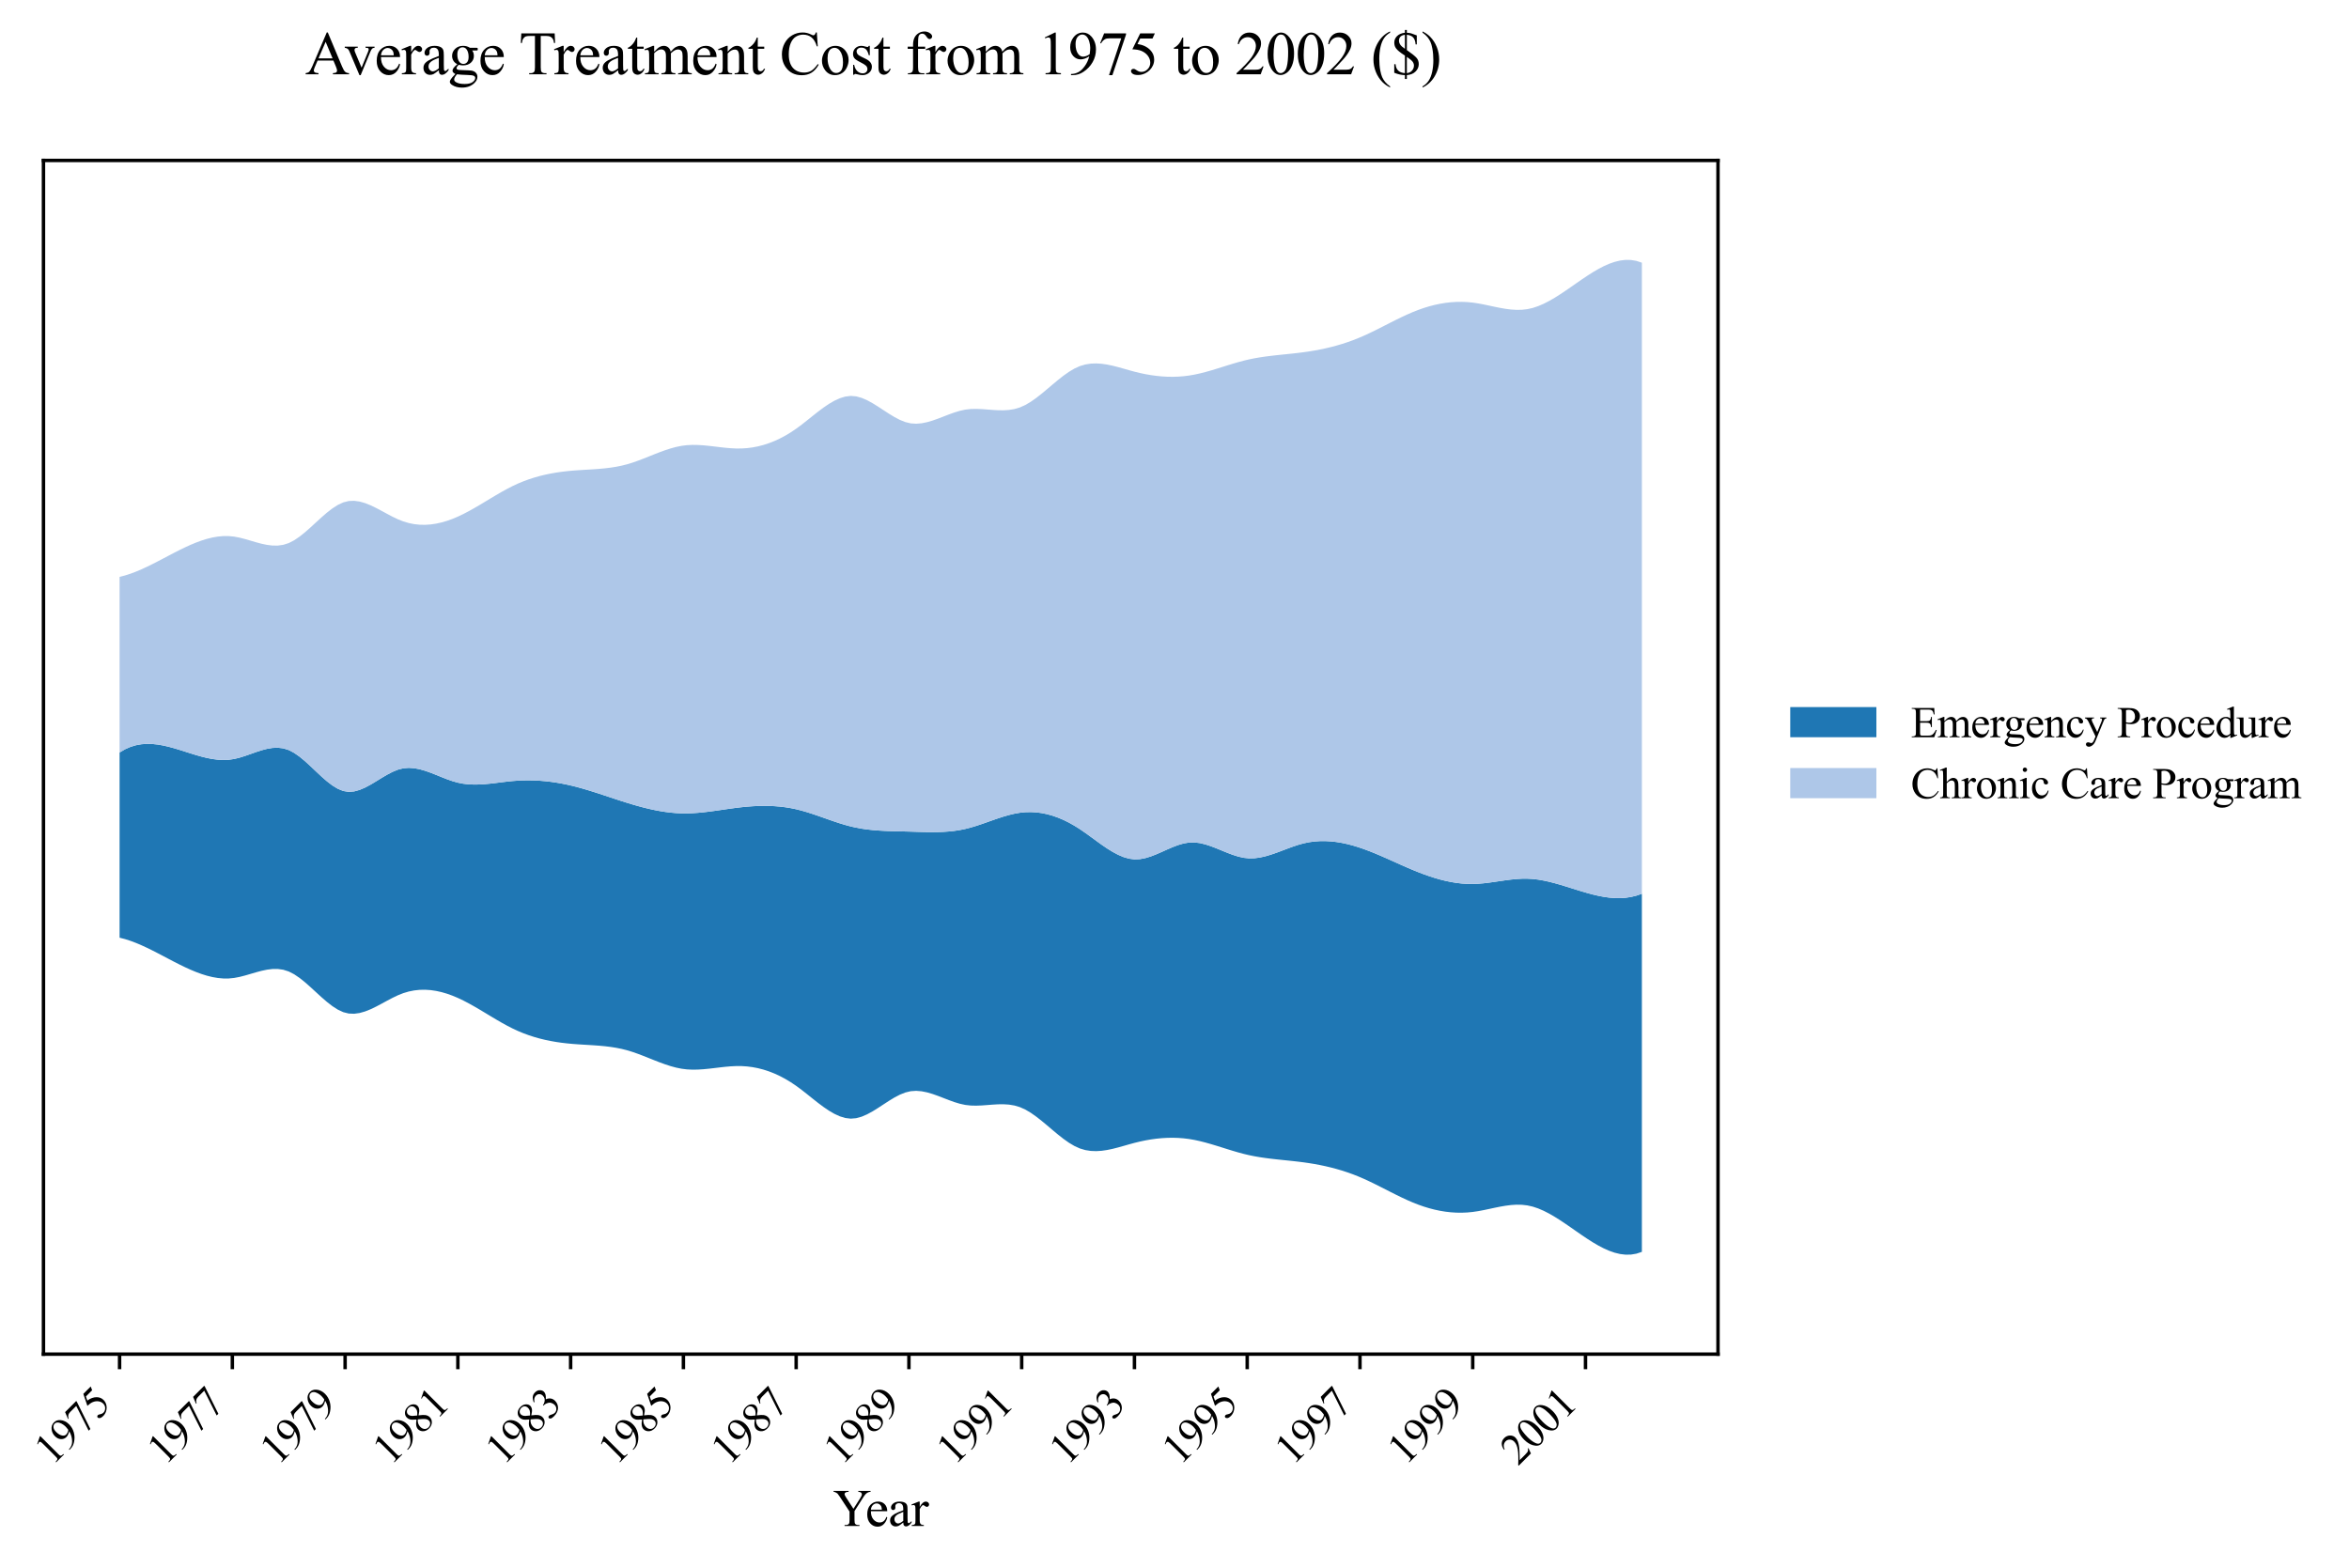 <?xml version="1.0" encoding="utf-8" standalone="no"?>
<!DOCTYPE svg PUBLIC "-//W3C//DTD SVG 1.1//EN"
  "http://www.w3.org/Graphics/SVG/1.1/DTD/svg11.dtd">
<svg xmlns:xlink="http://www.w3.org/1999/xlink" width="545.401pt" height="364.113pt" viewBox="0 0 545.401 364.113" xmlns="http://www.w3.org/2000/svg" version="1.1">
 <defs>
  <style type="text/css">*{stroke-linejoin: round; stroke-linecap: butt}</style>
 </defs>
 <g id="figure_1">
  <g id="patch_1">
   <path d="M 0 364.113 
L 545.401 364.113 
L 545.401 0 
L 0 0 
z
" style="fill: #ffffff"/>
  </g>
  <g id="axes_1">
   <g id="patch_2">
    <path d="M 10.092 314.449 
L 398.892 314.449 
L 398.892 37.249 
L 10.092 37.249 
z
" style="fill: #ffffff"/>
   </g>
   <g id="FillBetweenPolyCollection_1">
    <path d="M 27.765 174.735 
L 27.765 217.744 
L 29.032 218.071 
L 30.298 218.479 
L 31.565 218.956 
L 32.832 219.493 
L 34.099 220.077 
L 35.366 220.698 
L 36.633 221.346 
L 37.9 222.009 
L 39.166 222.677 
L 40.433 223.338 
L 41.7 223.982 
L 42.967 224.599 
L 44.234 225.176 
L 45.501 225.703 
L 46.768 226.17 
L 48.034 226.566 
L 49.301 226.879 
L 50.568 227.099 
L 51.835 227.214 
L 53.102 227.215 
L 54.369 227.09 
L 55.636 226.848 
L 56.902 226.524 
L 58.169 226.156 
L 59.436 225.783 
L 60.703 225.443 
L 61.97 225.175 
L 63.237 225.018 
L 64.504 225.008 
L 65.771 225.186 
L 67.037 225.589 
L 68.304 226.24 
L 69.571 227.1 
L 70.838 228.116 
L 72.105 229.234 
L 73.372 230.399 
L 74.639 231.557 
L 75.905 232.654 
L 77.172 233.636 
L 78.439 234.449 
L 79.706 235.039 
L 80.973 235.356 
L 82.24 235.407 
L 83.507 235.231 
L 84.773 234.869 
L 86.04 234.364 
L 87.307 233.756 
L 88.574 233.086 
L 89.841 232.396 
L 91.108 231.728 
L 92.375 231.121 
L 93.641 230.618 
L 94.908 230.242 
L 96.175 229.989 
L 97.442 229.854 
L 98.709 229.831 
L 99.976 229.915 
L 101.243 230.1 
L 102.51 230.379 
L 103.776 230.749 
L 105.043 231.202 
L 106.31 231.734 
L 107.577 232.337 
L 108.844 232.999 
L 110.111 233.706 
L 111.378 234.446 
L 112.644 235.205 
L 113.911 235.969 
L 115.178 236.725 
L 116.445 237.46 
L 117.712 238.16 
L 118.979 238.811 
L 120.246 239.401 
L 121.512 239.928 
L 122.779 240.394 
L 124.046 240.804 
L 125.313 241.162 
L 126.58 241.47 
L 127.847 241.733 
L 129.114 241.955 
L 130.38 242.139 
L 131.647 242.288 
L 132.914 242.408 
L 134.181 242.503 
L 135.448 242.583 
L 136.715 242.659 
L 137.982 242.739 
L 139.249 242.835 
L 140.515 242.955 
L 141.782 243.11 
L 143.049 243.309 
L 144.316 243.563 
L 145.583 243.881 
L 146.85 244.269 
L 148.117 244.713 
L 149.383 245.196 
L 150.65 245.7 
L 151.917 246.207 
L 153.184 246.7 
L 154.451 247.16 
L 155.718 247.571 
L 156.985 247.914 
L 158.251 248.171 
L 159.518 248.328 
L 160.785 248.388 
L 162.052 248.369 
L 163.319 248.289 
L 164.586 248.167 
L 165.853 248.02 
L 167.119 247.868 
L 168.386 247.727 
L 169.653 247.616 
L 170.92 247.554 
L 172.187 247.558 
L 173.454 247.64 
L 174.721 247.802 
L 175.988 248.045 
L 177.254 248.372 
L 178.521 248.782 
L 179.788 249.279 
L 181.055 249.862 
L 182.322 250.533 
L 183.589 251.294 
L 184.856 252.146 
L 186.122 253.084 
L 187.389 254.078 
L 188.656 255.093 
L 189.923 256.093 
L 191.19 257.041 
L 192.457 257.903 
L 193.724 258.642 
L 194.99 259.223 
L 196.257 259.609 
L 197.524 259.764 
L 198.791 259.658 
L 200.058 259.308 
L 201.325 258.763 
L 202.592 258.074 
L 203.858 257.289 
L 205.125 256.46 
L 206.392 255.636 
L 207.659 254.866 
L 208.926 254.202 
L 210.193 253.693 
L 211.46 253.388 
L 212.727 253.305 
L 213.993 253.41 
L 215.26 253.666 
L 216.527 254.037 
L 217.794 254.485 
L 219.061 254.973 
L 220.328 255.463 
L 221.595 255.919 
L 222.861 256.303 
L 224.128 256.578 
L 225.395 256.719 
L 226.662 256.748 
L 227.929 256.7 
L 229.196 256.609 
L 230.463 256.509 
L 231.729 256.435 
L 232.996 256.422 
L 234.263 256.503 
L 235.53 256.713 
L 236.797 257.086 
L 238.064 257.654 
L 239.331 258.403 
L 240.597 259.295 
L 241.864 260.288 
L 243.131 261.342 
L 244.398 262.417 
L 245.665 263.472 
L 246.932 264.467 
L 248.199 265.362 
L 249.466 266.115 
L 250.732 266.688 
L 251.999 267.063 
L 253.266 267.262 
L 254.533 267.309 
L 255.8 267.227 
L 257.067 267.041 
L 258.334 266.776 
L 259.6 266.454 
L 260.867 266.1 
L 262.134 265.738 
L 263.401 265.393 
L 264.668 265.084 
L 265.935 264.817 
L 267.202 264.595 
L 268.468 264.421 
L 269.735 264.295 
L 271.002 264.222 
L 272.269 264.202 
L 273.536 264.239 
L 274.803 264.334 
L 276.07 264.49 
L 277.337 264.709 
L 278.603 264.985 
L 279.87 265.307 
L 281.137 265.664 
L 282.404 266.045 
L 283.671 266.44 
L 284.938 266.838 
L 286.205 267.228 
L 287.471 267.599 
L 288.738 267.94 
L 290.005 268.242 
L 291.272 268.498 
L 292.539 268.717 
L 293.806 268.903 
L 295.073 269.066 
L 296.339 269.21 
L 297.606 269.344 
L 298.873 269.474 
L 300.14 269.607 
L 301.407 269.75 
L 302.674 269.909 
L 303.941 270.092 
L 305.207 270.3 
L 306.474 270.537 
L 307.741 270.804 
L 309.008 271.104 
L 310.275 271.439 
L 311.542 271.811 
L 312.809 272.222 
L 314.076 272.675 
L 315.342 273.172 
L 316.609 273.714 
L 317.876 274.297 
L 319.143 274.91 
L 320.41 275.544 
L 321.677 276.188 
L 322.944 276.833 
L 324.21 277.469 
L 325.477 278.086 
L 326.744 278.674 
L 328.011 279.223 
L 329.278 279.724 
L 330.545 280.17 
L 331.812 280.558 
L 333.078 280.888 
L 334.345 281.158 
L 335.612 281.366 
L 336.879 281.511 
L 338.146 281.591 
L 339.413 281.605 
L 340.68 281.552 
L 341.946 281.429 
L 343.213 281.24 
L 344.48 281.002 
L 345.747 280.736 
L 347.014 280.464 
L 348.281 280.207 
L 349.548 279.988 
L 350.815 279.826 
L 352.081 279.745 
L 353.348 279.765 
L 354.615 279.908 
L 355.882 280.193 
L 357.149 280.617 
L 358.416 281.162 
L 359.683 281.81 
L 360.949 282.541 
L 362.216 283.339 
L 363.483 284.184 
L 364.75 285.057 
L 366.017 285.942 
L 367.284 286.819 
L 368.551 287.669 
L 369.817 288.476 
L 371.084 289.219 
L 372.351 289.881 
L 373.618 290.443 
L 374.885 290.888 
L 376.152 291.196 
L 377.419 291.349 
L 378.685 291.33 
L 379.952 291.118 
L 381.219 290.697 
L 381.219 207.54 
L 381.219 207.54 
L 379.952 207.978 
L 378.685 208.286 
L 377.419 208.475 
L 376.152 208.555 
L 374.885 208.537 
L 373.618 208.433 
L 372.351 208.254 
L 371.084 208.01 
L 369.817 207.714 
L 368.551 207.375 
L 367.284 207.005 
L 366.017 206.616 
L 364.75 206.217 
L 363.483 205.821 
L 362.216 205.438 
L 360.949 205.079 
L 359.683 204.755 
L 358.416 204.479 
L 357.149 204.259 
L 355.882 204.108 
L 354.615 204.037 
L 353.348 204.046 
L 352.081 204.122 
L 350.815 204.248 
L 349.548 204.411 
L 348.281 204.593 
L 347.014 204.78 
L 345.747 204.957 
L 344.48 205.108 
L 343.213 205.217 
L 341.946 205.269 
L 340.68 205.252 
L 339.413 205.166 
L 338.146 205.017 
L 336.879 204.807 
L 335.612 204.542 
L 334.345 204.225 
L 333.078 203.86 
L 331.812 203.451 
L 330.545 203.003 
L 329.278 202.52 
L 328.011 202.006 
L 326.744 201.467 
L 325.477 200.91 
L 324.21 200.343 
L 322.944 199.773 
L 321.677 199.208 
L 320.41 198.656 
L 319.143 198.122 
L 317.876 197.616 
L 316.609 197.144 
L 315.342 196.714 
L 314.076 196.331 
L 312.809 196.002 
L 311.542 195.731 
L 310.275 195.521 
L 309.008 195.379 
L 307.741 195.309 
L 306.474 195.314 
L 305.207 195.402 
L 303.941 195.574 
L 302.674 195.838 
L 301.407 196.191 
L 300.14 196.614 
L 298.873 197.079 
L 297.606 197.56 
L 296.339 198.032 
L 295.073 198.467 
L 293.806 198.841 
L 292.539 199.125 
L 291.272 199.294 
L 290.005 199.322 
L 288.738 199.186 
L 287.471 198.899 
L 286.205 198.497 
L 284.938 198.019 
L 283.671 197.501 
L 282.404 196.98 
L 281.137 196.495 
L 279.87 196.082 
L 278.603 195.778 
L 277.337 195.621 
L 276.07 195.648 
L 274.803 195.865 
L 273.536 196.235 
L 272.269 196.714 
L 271.002 197.26 
L 269.735 197.83 
L 268.468 198.382 
L 267.202 198.873 
L 265.935 199.261 
L 264.668 199.503 
L 263.401 199.556 
L 262.134 199.391 
L 260.867 199.024 
L 259.6 198.488 
L 258.334 197.812 
L 257.067 197.027 
L 255.8 196.164 
L 254.533 195.253 
L 253.266 194.325 
L 251.999 193.41 
L 250.732 192.539 
L 249.466 191.741 
L 248.199 191.028 
L 246.932 190.403 
L 245.665 189.867 
L 244.398 189.42 
L 243.131 189.066 
L 241.864 188.806 
L 240.597 188.64 
L 239.331 188.572 
L 238.064 188.601 
L 236.797 188.731 
L 235.53 188.954 
L 234.263 189.257 
L 232.996 189.621 
L 231.729 190.03 
L 230.463 190.467 
L 229.196 190.916 
L 227.929 191.36 
L 226.662 191.781 
L 225.395 192.163 
L 224.128 192.49 
L 222.861 192.748 
L 221.595 192.942 
L 220.328 193.079 
L 219.061 193.167 
L 217.794 193.215 
L 216.527 193.229 
L 215.26 193.218 
L 213.993 193.191 
L 212.727 193.153 
L 211.46 193.114 
L 210.193 193.081 
L 208.926 193.053 
L 207.659 193.022 
L 206.392 192.983 
L 205.125 192.928 
L 203.858 192.852 
L 202.592 192.747 
L 201.325 192.607 
L 200.058 192.425 
L 198.791 192.195 
L 197.524 191.909 
L 196.257 191.569 
L 194.99 191.185 
L 193.724 190.768 
L 192.457 190.331 
L 191.19 189.884 
L 189.923 189.439 
L 188.656 189.009 
L 187.389 188.604 
L 186.122 188.235 
L 184.856 187.916 
L 183.589 187.654 
L 182.322 187.449 
L 181.055 187.298 
L 179.788 187.196 
L 178.521 187.14 
L 177.254 187.128 
L 175.988 187.155 
L 174.721 187.218 
L 173.454 187.314 
L 172.187 187.439 
L 170.92 187.589 
L 169.653 187.759 
L 168.386 187.94 
L 167.119 188.125 
L 165.853 188.306 
L 164.586 188.475 
L 163.319 188.624 
L 162.052 188.747 
L 160.785 188.833 
L 159.518 188.877 
L 158.251 188.871 
L 156.985 188.81 
L 155.718 188.698 
L 154.451 188.539 
L 153.184 188.336 
L 151.917 188.094 
L 150.65 187.816 
L 149.383 187.506 
L 148.117 187.168 
L 146.85 186.805 
L 145.583 186.421 
L 144.316 186.021 
L 143.049 185.608 
L 141.782 185.189 
L 140.515 184.768 
L 139.249 184.35 
L 137.982 183.941 
L 136.715 183.546 
L 135.448 183.168 
L 134.181 182.815 
L 132.914 182.49 
L 131.647 182.199 
L 130.38 181.944 
L 129.114 181.725 
L 127.847 181.543 
L 126.58 181.399 
L 125.313 181.294 
L 124.046 181.228 
L 122.779 181.202 
L 121.512 181.216 
L 120.246 181.271 
L 118.979 181.367 
L 117.712 181.5 
L 116.445 181.653 
L 115.178 181.812 
L 113.911 181.961 
L 112.644 182.083 
L 111.378 182.163 
L 110.111 182.185 
L 108.844 182.134 
L 107.577 181.993 
L 106.31 181.747 
L 105.043 181.388 
L 103.776 180.943 
L 102.51 180.446 
L 101.243 179.931 
L 99.976 179.434 
L 98.709 178.987 
L 97.442 178.627 
L 96.175 178.387 
L 94.908 178.302 
L 93.641 178.406 
L 92.375 178.729 
L 91.108 179.25 
L 89.841 179.914 
L 88.574 180.664 
L 87.307 181.446 
L 86.04 182.203 
L 84.773 182.88 
L 83.507 183.422 
L 82.24 183.772 
L 80.973 183.876 
L 79.706 183.677 
L 78.439 183.165 
L 77.172 182.394 
L 75.905 181.424 
L 74.639 180.317 
L 73.372 179.132 
L 72.105 177.93 
L 70.838 176.773 
L 69.571 175.72 
L 68.304 174.832 
L 67.037 174.169 
L 65.771 173.776 
L 64.504 173.627 
L 63.237 173.681 
L 61.97 173.896 
L 60.703 174.231 
L 59.436 174.644 
L 58.169 175.093 
L 56.902 175.537 
L 55.636 175.935 
L 54.369 176.244 
L 53.102 176.426 
L 51.835 176.477 
L 50.568 176.411 
L 49.301 176.247 
L 48.034 176.001 
L 46.768 175.69 
L 45.501 175.331 
L 44.234 174.941 
L 42.967 174.537 
L 41.7 174.135 
L 40.433 173.754 
L 39.166 173.408 
L 37.9 173.117 
L 36.633 172.895 
L 35.366 172.761 
L 34.099 172.731 
L 32.832 172.822 
L 31.565 173.051 
L 30.298 173.435 
L 29.032 173.991 
L 27.765 174.735 
z
" clip-path="url(#p9345306942)" style="fill: #1f77b4"/>
   </g>
   <g id="FillBetweenPolyCollection_2">
    <path d="M 27.765 133.955 
L 27.765 174.735 
L 29.032 173.991 
L 30.298 173.435 
L 31.565 173.051 
L 32.832 172.822 
L 34.099 172.731 
L 35.366 172.761 
L 36.633 172.895 
L 37.9 173.117 
L 39.166 173.408 
L 40.433 173.754 
L 41.7 174.135 
L 42.967 174.537 
L 44.234 174.941 
L 45.501 175.331 
L 46.768 175.69 
L 48.034 176.001 
L 49.301 176.247 
L 50.568 176.411 
L 51.835 176.477 
L 53.102 176.426 
L 54.369 176.244 
L 55.636 175.935 
L 56.902 175.537 
L 58.169 175.093 
L 59.436 174.644 
L 60.703 174.231 
L 61.97 173.896 
L 63.237 173.681 
L 64.504 173.627 
L 65.771 173.776 
L 67.037 174.169 
L 68.304 174.832 
L 69.571 175.72 
L 70.838 176.773 
L 72.105 177.93 
L 73.372 179.132 
L 74.639 180.317 
L 75.905 181.424 
L 77.172 182.394 
L 78.439 183.165 
L 79.706 183.677 
L 80.973 183.876 
L 82.24 183.772 
L 83.507 183.422 
L 84.773 182.88 
L 86.04 182.203 
L 87.307 181.446 
L 88.574 180.664 
L 89.841 179.914 
L 91.108 179.25 
L 92.375 178.729 
L 93.641 178.406 
L 94.908 178.302 
L 96.175 178.387 
L 97.442 178.627 
L 98.709 178.987 
L 99.976 179.434 
L 101.243 179.931 
L 102.51 180.446 
L 103.776 180.943 
L 105.043 181.388 
L 106.31 181.747 
L 107.577 181.993 
L 108.844 182.134 
L 110.111 182.185 
L 111.378 182.163 
L 112.644 182.083 
L 113.911 181.961 
L 115.178 181.812 
L 116.445 181.653 
L 117.712 181.5 
L 118.979 181.367 
L 120.246 181.271 
L 121.512 181.216 
L 122.779 181.202 
L 124.046 181.228 
L 125.313 181.294 
L 126.58 181.399 
L 127.847 181.543 
L 129.114 181.725 
L 130.38 181.944 
L 131.647 182.199 
L 132.914 182.49 
L 134.181 182.815 
L 135.448 183.168 
L 136.715 183.546 
L 137.982 183.941 
L 139.249 184.35 
L 140.515 184.768 
L 141.782 185.189 
L 143.049 185.608 
L 144.316 186.021 
L 145.583 186.421 
L 146.85 186.805 
L 148.117 187.168 
L 149.383 187.506 
L 150.65 187.816 
L 151.917 188.094 
L 153.184 188.336 
L 154.451 188.539 
L 155.718 188.698 
L 156.985 188.81 
L 158.251 188.871 
L 159.518 188.877 
L 160.785 188.833 
L 162.052 188.747 
L 163.319 188.624 
L 164.586 188.475 
L 165.853 188.306 
L 167.119 188.125 
L 168.386 187.94 
L 169.653 187.759 
L 170.92 187.589 
L 172.187 187.439 
L 173.454 187.314 
L 174.721 187.218 
L 175.988 187.155 
L 177.254 187.128 
L 178.521 187.14 
L 179.788 187.196 
L 181.055 187.298 
L 182.322 187.449 
L 183.589 187.654 
L 184.856 187.916 
L 186.122 188.235 
L 187.389 188.604 
L 188.656 189.009 
L 189.923 189.439 
L 191.19 189.884 
L 192.457 190.331 
L 193.724 190.768 
L 194.99 191.185 
L 196.257 191.569 
L 197.524 191.909 
L 198.791 192.195 
L 200.058 192.425 
L 201.325 192.607 
L 202.592 192.747 
L 203.858 192.852 
L 205.125 192.928 
L 206.392 192.983 
L 207.659 193.022 
L 208.926 193.053 
L 210.193 193.081 
L 211.46 193.114 
L 212.727 193.153 
L 213.993 193.191 
L 215.26 193.218 
L 216.527 193.229 
L 217.794 193.215 
L 219.061 193.167 
L 220.328 193.079 
L 221.595 192.942 
L 222.861 192.748 
L 224.128 192.49 
L 225.395 192.163 
L 226.662 191.781 
L 227.929 191.36 
L 229.196 190.916 
L 230.463 190.467 
L 231.729 190.03 
L 232.996 189.621 
L 234.263 189.257 
L 235.53 188.954 
L 236.797 188.731 
L 238.064 188.601 
L 239.331 188.572 
L 240.597 188.64 
L 241.864 188.806 
L 243.131 189.066 
L 244.398 189.42 
L 245.665 189.867 
L 246.932 190.403 
L 248.199 191.028 
L 249.466 191.741 
L 250.732 192.539 
L 251.999 193.41 
L 253.266 194.325 
L 254.533 195.253 
L 255.8 196.164 
L 257.067 197.027 
L 258.334 197.812 
L 259.6 198.488 
L 260.867 199.024 
L 262.134 199.391 
L 263.401 199.556 
L 264.668 199.503 
L 265.935 199.261 
L 267.202 198.873 
L 268.468 198.382 
L 269.735 197.83 
L 271.002 197.26 
L 272.269 196.714 
L 273.536 196.235 
L 274.803 195.865 
L 276.07 195.648 
L 277.337 195.621 
L 278.603 195.778 
L 279.87 196.082 
L 281.137 196.495 
L 282.404 196.98 
L 283.671 197.501 
L 284.938 198.019 
L 286.205 198.497 
L 287.471 198.899 
L 288.738 199.186 
L 290.005 199.322 
L 291.272 199.294 
L 292.539 199.125 
L 293.806 198.841 
L 295.073 198.467 
L 296.339 198.032 
L 297.606 197.56 
L 298.873 197.079 
L 300.14 196.614 
L 301.407 196.191 
L 302.674 195.838 
L 303.941 195.574 
L 305.207 195.402 
L 306.474 195.314 
L 307.741 195.309 
L 309.008 195.379 
L 310.275 195.521 
L 311.542 195.731 
L 312.809 196.002 
L 314.076 196.331 
L 315.342 196.714 
L 316.609 197.144 
L 317.876 197.616 
L 319.143 198.122 
L 320.41 198.656 
L 321.677 199.208 
L 322.944 199.773 
L 324.21 200.343 
L 325.477 200.91 
L 326.744 201.467 
L 328.011 202.006 
L 329.278 202.52 
L 330.545 203.003 
L 331.812 203.451 
L 333.078 203.86 
L 334.345 204.225 
L 335.612 204.542 
L 336.879 204.807 
L 338.146 205.017 
L 339.413 205.166 
L 340.68 205.252 
L 341.946 205.269 
L 343.213 205.217 
L 344.48 205.108 
L 345.747 204.957 
L 347.014 204.78 
L 348.281 204.593 
L 349.548 204.411 
L 350.815 204.248 
L 352.081 204.122 
L 353.348 204.046 
L 354.615 204.037 
L 355.882 204.108 
L 357.149 204.259 
L 358.416 204.479 
L 359.683 204.755 
L 360.949 205.079 
L 362.216 205.438 
L 363.483 205.821 
L 364.75 206.217 
L 366.017 206.616 
L 367.284 207.005 
L 368.551 207.375 
L 369.817 207.714 
L 371.084 208.01 
L 372.351 208.254 
L 373.618 208.433 
L 374.885 208.537 
L 376.152 208.555 
L 377.419 208.475 
L 378.685 208.286 
L 379.952 207.978 
L 381.219 207.54 
L 381.219 61.001 
L 381.219 61.001 
L 379.952 60.58 
L 378.685 60.369 
L 377.419 60.349 
L 376.152 60.503 
L 374.885 60.811 
L 373.618 61.255 
L 372.351 61.818 
L 371.084 62.48 
L 369.817 63.223 
L 368.551 64.029 
L 367.284 64.88 
L 366.017 65.757 
L 364.75 66.641 
L 363.483 67.515 
L 362.216 68.36 
L 360.949 69.158 
L 359.683 69.889 
L 358.416 70.537 
L 357.149 71.082 
L 355.882 71.506 
L 354.615 71.791 
L 353.348 71.934 
L 352.081 71.954 
L 350.815 71.872 
L 349.548 71.711 
L 348.281 71.491 
L 347.014 71.235 
L 345.747 70.963 
L 344.48 70.697 
L 343.213 70.459 
L 341.946 70.269 
L 340.68 70.147 
L 339.413 70.094 
L 338.146 70.108 
L 336.879 70.188 
L 335.612 70.333 
L 334.345 70.541 
L 333.078 70.811 
L 331.812 71.14 
L 330.545 71.529 
L 329.278 71.974 
L 328.011 72.475 
L 326.744 73.025 
L 325.477 73.613 
L 324.21 74.23 
L 322.944 74.866 
L 321.677 75.511 
L 320.41 76.155 
L 319.143 76.789 
L 317.876 77.402 
L 316.609 77.984 
L 315.342 78.527 
L 314.076 79.024 
L 312.809 79.477 
L 311.542 79.888 
L 310.275 80.26 
L 309.008 80.595 
L 307.741 80.895 
L 306.474 81.162 
L 305.207 81.398 
L 303.941 81.607 
L 302.674 81.79 
L 301.407 81.949 
L 300.14 82.092 
L 298.873 82.225 
L 297.606 82.355 
L 296.339 82.489 
L 295.073 82.633 
L 293.806 82.795 
L 292.539 82.982 
L 291.272 83.2 
L 290.005 83.457 
L 288.738 83.758 
L 287.471 84.1 
L 286.205 84.471 
L 284.938 84.861 
L 283.671 85.259 
L 282.404 85.654 
L 281.137 86.035 
L 279.87 86.392 
L 278.603 86.714 
L 277.337 86.989 
L 276.07 87.208 
L 274.803 87.365 
L 273.536 87.46 
L 272.269 87.497 
L 271.002 87.477 
L 269.735 87.404 
L 268.468 87.278 
L 267.202 87.103 
L 265.935 86.882 
L 264.668 86.615 
L 263.401 86.306 
L 262.134 85.96 
L 260.867 85.599 
L 259.6 85.245 
L 258.334 84.923 
L 257.067 84.657 
L 255.8 84.472 
L 254.533 84.39 
L 253.266 84.437 
L 251.999 84.636 
L 250.732 85.011 
L 249.466 85.583 
L 248.199 86.337 
L 246.932 87.231 
L 245.665 88.226 
L 244.398 89.282 
L 243.131 90.356 
L 241.864 91.411 
L 240.597 92.404 
L 239.331 93.295 
L 238.064 94.045 
L 236.797 94.613 
L 235.53 94.986 
L 234.263 95.196 
L 232.996 95.277 
L 231.729 95.264 
L 230.463 95.19 
L 229.196 95.09 
L 227.929 94.999 
L 226.662 94.951 
L 225.395 94.98 
L 224.128 95.12 
L 222.861 95.396 
L 221.595 95.78 
L 220.328 96.235 
L 219.061 96.726 
L 217.794 97.213 
L 216.527 97.661 
L 215.26 98.032 
L 213.993 98.289 
L 212.727 98.394 
L 211.46 98.311 
L 210.193 98.006 
L 208.926 97.497 
L 207.659 96.832 
L 206.392 96.063 
L 205.125 95.239 
L 203.858 94.41 
L 202.592 93.625 
L 201.325 92.935 
L 200.058 92.391 
L 198.791 92.04 
L 197.524 91.934 
L 196.257 92.09 
L 194.99 92.476 
L 193.724 93.057 
L 192.457 93.796 
L 191.19 94.657 
L 189.923 95.606 
L 188.656 96.606 
L 187.389 97.621 
L 186.122 98.615 
L 184.856 99.553 
L 183.589 100.405 
L 182.322 101.166 
L 181.055 101.837 
L 179.788 102.42 
L 178.521 102.916 
L 177.254 103.327 
L 175.988 103.653 
L 174.721 103.897 
L 173.454 104.059 
L 172.187 104.141 
L 170.92 104.145 
L 169.653 104.082 
L 168.386 103.972 
L 167.119 103.831 
L 165.853 103.678 
L 164.586 103.532 
L 163.319 103.41 
L 162.052 103.33 
L 160.785 103.311 
L 159.518 103.371 
L 158.251 103.527 
L 156.985 103.785 
L 155.718 104.128 
L 154.451 104.539 
L 153.184 104.999 
L 151.917 105.492 
L 150.65 105.999 
L 149.383 106.503 
L 148.117 106.986 
L 146.85 107.43 
L 145.583 107.817 
L 144.316 108.135 
L 143.049 108.389 
L 141.782 108.589 
L 140.515 108.744 
L 139.249 108.864 
L 137.982 108.959 
L 136.715 109.04 
L 135.448 109.115 
L 134.181 109.196 
L 132.914 109.291 
L 131.647 109.41 
L 130.38 109.56 
L 129.114 109.744 
L 127.847 109.966 
L 126.58 110.229 
L 125.313 110.537 
L 124.046 110.894 
L 122.779 111.304 
L 121.512 111.771 
L 120.246 112.297 
L 118.979 112.888 
L 117.712 113.539 
L 116.445 114.239 
L 115.178 114.973 
L 113.911 115.729 
L 112.644 116.494 
L 111.378 117.252 
L 110.111 117.992 
L 108.844 118.7 
L 107.577 119.362 
L 106.31 119.965 
L 105.043 120.497 
L 103.776 120.95 
L 102.51 121.319 
L 101.243 121.599 
L 99.976 121.784 
L 98.709 121.868 
L 97.442 121.845 
L 96.175 121.71 
L 94.908 121.457 
L 93.641 121.081 
L 92.375 120.578 
L 91.108 119.971 
L 89.841 119.302 
L 88.574 118.613 
L 87.307 117.943 
L 86.04 117.335 
L 84.773 116.83 
L 83.507 116.468 
L 82.24 116.292 
L 80.973 116.342 
L 79.706 116.66 
L 78.439 117.25 
L 77.172 118.063 
L 75.905 119.045 
L 74.639 120.142 
L 73.372 121.3 
L 72.105 122.465 
L 70.838 123.582 
L 69.571 124.599 
L 68.304 125.459 
L 67.037 126.11 
L 65.771 126.513 
L 64.504 126.691 
L 63.237 126.681 
L 61.97 126.523 
L 60.703 126.256 
L 59.436 125.916 
L 58.169 125.543 
L 56.902 125.175 
L 55.636 124.851 
L 54.369 124.608 
L 53.102 124.484 
L 51.835 124.484 
L 50.568 124.6 
L 49.301 124.82 
L 48.034 125.133 
L 46.768 125.528 
L 45.501 125.995 
L 44.234 126.523 
L 42.967 127.1 
L 41.7 127.716 
L 40.433 128.361 
L 39.166 129.022 
L 37.9 129.69 
L 36.633 130.353 
L 35.366 131 
L 34.099 131.622 
L 32.832 132.206 
L 31.565 132.742 
L 30.298 133.22 
L 29.032 133.628 
L 27.765 133.955 
z
" clip-path="url(#p9345306942)" style="fill: #aec7e8"/>
   </g>
   <g id="matplotlib.axis_1">
    <g id="xtick_1">
     <g id="line2d_1">
      <defs>
       <path id="mdc90efa954" d="M 0 0 
L 0 3.5 
" style="stroke: #000000; stroke-width: 0.8"/>
      </defs>
      <g>
       <use xlink:href="#mdc90efa954" x="27.765" y="314.449" style="stroke: #000000; stroke-width: 0.8"/>
      </g>
     </g>
     <g id="text_1">
      <!-- 1975 -->
      <g transform="translate(12.11 340.501) rotate(-45) scale(0.1 -0.1)">
       <defs>
        <path id="TimesNewRomanPSMT-31" d="M 750 3822 
L 1781 4325 
L 1884 4325 
L 1884 747 
Q 1884 391 1914 303 
Q 1944 216 2037 169 
Q 2131 122 2419 116 
L 2419 0 
L 825 0 
L 825 116 
Q 1125 122 1212 167 
Q 1300 213 1334 289 
Q 1369 366 1369 747 
L 1369 3034 
Q 1369 3497 1338 3628 
Q 1316 3728 1258 3775 
Q 1200 3822 1119 3822 
Q 1003 3822 797 3725 
L 750 3822 
z
" transform="scale(0.016)"/>
        <path id="TimesNewRomanPSMT-39" d="M 338 -88 
L 338 28 
Q 744 34 1094 217 
Q 1444 400 1770 856 
Q 2097 1313 2225 1859 
Q 1734 1544 1338 1544 
Q 891 1544 572 1889 
Q 253 2234 253 2806 
Q 253 3363 572 3797 
Q 956 4325 1575 4325 
Q 2097 4325 2469 3894 
Q 2925 3359 2925 2575 
Q 2925 1869 2578 1258 
Q 2231 647 1613 244 
Q 1109 -88 516 -88 
L 338 -88 
z
M 2275 2091 
Q 2331 2497 2331 2741 
Q 2331 3044 2228 3395 
Q 2125 3747 1936 3934 
Q 1747 4122 1506 4122 
Q 1228 4122 1018 3872 
Q 809 3622 809 3128 
Q 809 2469 1088 2097 
Q 1291 1828 1588 1828 
Q 1731 1828 1928 1897 
Q 2125 1966 2275 2091 
z
" transform="scale(0.016)"/>
        <path id="TimesNewRomanPSMT-37" d="M 644 4238 
L 2916 4238 
L 2916 4119 
L 1503 -88 
L 1153 -88 
L 2419 3728 
L 1253 3728 
Q 900 3728 750 3644 
Q 488 3500 328 3200 
L 238 3234 
L 644 4238 
z
" transform="scale(0.016)"/>
        <path id="TimesNewRomanPSMT-35" d="M 2778 4238 
L 2534 3706 
L 1259 3706 
L 981 3138 
Q 1809 3016 2294 2522 
Q 2709 2097 2709 1522 
Q 2709 1188 2573 903 
Q 2438 619 2231 419 
Q 2025 219 1772 97 
Q 1413 -75 1034 -75 
Q 653 -75 479 54 
Q 306 184 306 341 
Q 306 428 378 495 
Q 450 563 559 563 
Q 641 563 702 538 
Q 763 513 909 409 
Q 1144 247 1384 247 
Q 1750 247 2026 523 
Q 2303 800 2303 1197 
Q 2303 1581 2056 1914 
Q 1809 2247 1375 2428 
Q 1034 2569 447 2591 
L 1259 4238 
L 2778 4238 
z
" transform="scale(0.016)"/>
       </defs>
       <use xlink:href="#TimesNewRomanPSMT-31"/>
       <use xlink:href="#TimesNewRomanPSMT-39" transform="translate(50 0)"/>
       <use xlink:href="#TimesNewRomanPSMT-37" transform="translate(100 0)"/>
       <use xlink:href="#TimesNewRomanPSMT-35" transform="translate(150 0)"/>
      </g>
     </g>
    </g>
    <g id="xtick_2">
     <g id="line2d_2">
      <g>
       <use xlink:href="#mdc90efa954" x="53.946" y="314.449" style="stroke: #000000; stroke-width: 0.8"/>
      </g>
     </g>
     <g id="text_2">
      <!-- 1977 -->
      <g transform="translate(38.292 340.501) rotate(-45) scale(0.1 -0.1)">
       <use xlink:href="#TimesNewRomanPSMT-31"/>
       <use xlink:href="#TimesNewRomanPSMT-39" transform="translate(50 0)"/>
       <use xlink:href="#TimesNewRomanPSMT-37" transform="translate(100 0)"/>
       <use xlink:href="#TimesNewRomanPSMT-37" transform="translate(150 0)"/>
      </g>
     </g>
    </g>
    <g id="xtick_3">
     <g id="line2d_3">
      <g>
       <use xlink:href="#mdc90efa954" x="80.128" y="314.449" style="stroke: #000000; stroke-width: 0.8"/>
      </g>
     </g>
     <g id="text_3">
      <!-- 1979 -->
      <g transform="translate(64.474 340.501) rotate(-45) scale(0.1 -0.1)">
       <use xlink:href="#TimesNewRomanPSMT-31"/>
       <use xlink:href="#TimesNewRomanPSMT-39" transform="translate(50 0)"/>
       <use xlink:href="#TimesNewRomanPSMT-37" transform="translate(100 0)"/>
       <use xlink:href="#TimesNewRomanPSMT-39" transform="translate(150 0)"/>
      </g>
     </g>
    </g>
    <g id="xtick_4">
     <g id="line2d_4">
      <g>
       <use xlink:href="#mdc90efa954" x="106.31" y="314.449" style="stroke: #000000; stroke-width: 0.8"/>
      </g>
     </g>
     <g id="text_4">
      <!-- 1981 -->
      <g transform="translate(90.655 340.501) rotate(-45) scale(0.1 -0.1)">
       <defs>
        <path id="TimesNewRomanPSMT-38" d="M 1228 2134 
Q 725 2547 579 2797 
Q 434 3047 434 3316 
Q 434 3728 753 4026 
Q 1072 4325 1600 4325 
Q 2113 4325 2425 4047 
Q 2738 3769 2738 3413 
Q 2738 3175 2569 2928 
Q 2400 2681 1866 2347 
Q 2416 1922 2594 1678 
Q 2831 1359 2831 1006 
Q 2831 559 2490 242 
Q 2150 -75 1597 -75 
Q 994 -75 656 303 
Q 388 606 388 966 
Q 388 1247 577 1523 
Q 766 1800 1228 2134 
z
M 1719 2469 
Q 2094 2806 2194 3001 
Q 2294 3197 2294 3444 
Q 2294 3772 2109 3958 
Q 1925 4144 1606 4144 
Q 1288 4144 1088 3959 
Q 888 3775 888 3528 
Q 888 3366 970 3203 
Q 1053 3041 1206 2894 
L 1719 2469 
z
M 1375 2016 
Q 1116 1797 991 1539 
Q 866 1281 866 981 
Q 866 578 1086 336 
Q 1306 94 1647 94 
Q 1984 94 2187 284 
Q 2391 475 2391 747 
Q 2391 972 2272 1150 
Q 2050 1481 1375 2016 
z
" transform="scale(0.016)"/>
       </defs>
       <use xlink:href="#TimesNewRomanPSMT-31"/>
       <use xlink:href="#TimesNewRomanPSMT-39" transform="translate(50 0)"/>
       <use xlink:href="#TimesNewRomanPSMT-38" transform="translate(100 0)"/>
       <use xlink:href="#TimesNewRomanPSMT-31" transform="translate(150 0)"/>
      </g>
     </g>
    </g>
    <g id="xtick_5">
     <g id="line2d_5">
      <g>
       <use xlink:href="#mdc90efa954" x="132.492" y="314.449" style="stroke: #000000; stroke-width: 0.8"/>
      </g>
     </g>
     <g id="text_5">
      <!-- 1983 -->
      <g transform="translate(116.837 340.501) rotate(-45) scale(0.1 -0.1)">
       <defs>
        <path id="TimesNewRomanPSMT-33" d="M 325 3431 
Q 506 3859 782 4092 
Q 1059 4325 1472 4325 
Q 1981 4325 2253 3994 
Q 2459 3747 2459 3466 
Q 2459 3003 1878 2509 
Q 2269 2356 2469 2072 
Q 2669 1788 2669 1403 
Q 2669 853 2319 450 
Q 1863 -75 997 -75 
Q 569 -75 414 31 
Q 259 138 259 259 
Q 259 350 332 419 
Q 406 488 509 488 
Q 588 488 669 463 
Q 722 447 909 348 
Q 1097 250 1169 231 
Q 1284 197 1416 197 
Q 1734 197 1970 444 
Q 2206 691 2206 1028 
Q 2206 1275 2097 1509 
Q 2016 1684 1919 1775 
Q 1784 1900 1550 2001 
Q 1316 2103 1072 2103 
L 972 2103 
L 972 2197 
Q 1219 2228 1467 2375 
Q 1716 2522 1828 2728 
Q 1941 2934 1941 3181 
Q 1941 3503 1739 3701 
Q 1538 3900 1238 3900 
Q 753 3900 428 3381 
L 325 3431 
z
" transform="scale(0.016)"/>
       </defs>
       <use xlink:href="#TimesNewRomanPSMT-31"/>
       <use xlink:href="#TimesNewRomanPSMT-39" transform="translate(50 0)"/>
       <use xlink:href="#TimesNewRomanPSMT-38" transform="translate(100 0)"/>
       <use xlink:href="#TimesNewRomanPSMT-33" transform="translate(150 0)"/>
      </g>
     </g>
    </g>
    <g id="xtick_6">
     <g id="line2d_6">
      <g>
       <use xlink:href="#mdc90efa954" x="158.674" y="314.449" style="stroke: #000000; stroke-width: 0.8"/>
      </g>
     </g>
     <g id="text_6">
      <!-- 1985 -->
      <g transform="translate(143.019 340.501) rotate(-45) scale(0.1 -0.1)">
       <use xlink:href="#TimesNewRomanPSMT-31"/>
       <use xlink:href="#TimesNewRomanPSMT-39" transform="translate(50 0)"/>
       <use xlink:href="#TimesNewRomanPSMT-38" transform="translate(100 0)"/>
       <use xlink:href="#TimesNewRomanPSMT-35" transform="translate(150 0)"/>
      </g>
     </g>
    </g>
    <g id="xtick_7">
     <g id="line2d_7">
      <g>
       <use xlink:href="#mdc90efa954" x="184.856" y="314.449" style="stroke: #000000; stroke-width: 0.8"/>
      </g>
     </g>
     <g id="text_7">
      <!-- 1987 -->
      <g transform="translate(169.201 340.501) rotate(-45) scale(0.1 -0.1)">
       <use xlink:href="#TimesNewRomanPSMT-31"/>
       <use xlink:href="#TimesNewRomanPSMT-39" transform="translate(50 0)"/>
       <use xlink:href="#TimesNewRomanPSMT-38" transform="translate(100 0)"/>
       <use xlink:href="#TimesNewRomanPSMT-37" transform="translate(150 0)"/>
      </g>
     </g>
    </g>
    <g id="xtick_8">
     <g id="line2d_8">
      <g>
       <use xlink:href="#mdc90efa954" x="211.037" y="314.449" style="stroke: #000000; stroke-width: 0.8"/>
      </g>
     </g>
     <g id="text_8">
      <!-- 1989 -->
      <g transform="translate(195.383 340.501) rotate(-45) scale(0.1 -0.1)">
       <use xlink:href="#TimesNewRomanPSMT-31"/>
       <use xlink:href="#TimesNewRomanPSMT-39" transform="translate(50 0)"/>
       <use xlink:href="#TimesNewRomanPSMT-38" transform="translate(100 0)"/>
       <use xlink:href="#TimesNewRomanPSMT-39" transform="translate(150 0)"/>
      </g>
     </g>
    </g>
    <g id="xtick_9">
     <g id="line2d_9">
      <g>
       <use xlink:href="#mdc90efa954" x="237.219" y="314.449" style="stroke: #000000; stroke-width: 0.8"/>
      </g>
     </g>
     <g id="text_9">
      <!-- 1991 -->
      <g transform="translate(221.565 340.501) rotate(-45) scale(0.1 -0.1)">
       <use xlink:href="#TimesNewRomanPSMT-31"/>
       <use xlink:href="#TimesNewRomanPSMT-39" transform="translate(50 0)"/>
       <use xlink:href="#TimesNewRomanPSMT-39" transform="translate(100 0)"/>
       <use xlink:href="#TimesNewRomanPSMT-31" transform="translate(150 0)"/>
      </g>
     </g>
    </g>
    <g id="xtick_10">
     <g id="line2d_10">
      <g>
       <use xlink:href="#mdc90efa954" x="263.401" y="314.449" style="stroke: #000000; stroke-width: 0.8"/>
      </g>
     </g>
     <g id="text_10">
      <!-- 1993 -->
      <g transform="translate(247.746 340.501) rotate(-45) scale(0.1 -0.1)">
       <use xlink:href="#TimesNewRomanPSMT-31"/>
       <use xlink:href="#TimesNewRomanPSMT-39" transform="translate(50 0)"/>
       <use xlink:href="#TimesNewRomanPSMT-39" transform="translate(100 0)"/>
       <use xlink:href="#TimesNewRomanPSMT-33" transform="translate(150 0)"/>
      </g>
     </g>
    </g>
    <g id="xtick_11">
     <g id="line2d_11">
      <g>
       <use xlink:href="#mdc90efa954" x="289.583" y="314.449" style="stroke: #000000; stroke-width: 0.8"/>
      </g>
     </g>
     <g id="text_11">
      <!-- 1995 -->
      <g transform="translate(273.928 340.501) rotate(-45) scale(0.1 -0.1)">
       <use xlink:href="#TimesNewRomanPSMT-31"/>
       <use xlink:href="#TimesNewRomanPSMT-39" transform="translate(50 0)"/>
       <use xlink:href="#TimesNewRomanPSMT-39" transform="translate(100 0)"/>
       <use xlink:href="#TimesNewRomanPSMT-35" transform="translate(150 0)"/>
      </g>
     </g>
    </g>
    <g id="xtick_12">
     <g id="line2d_12">
      <g>
       <use xlink:href="#mdc90efa954" x="315.765" y="314.449" style="stroke: #000000; stroke-width: 0.8"/>
      </g>
     </g>
     <g id="text_12">
      <!-- 1997 -->
      <g transform="translate(300.11 340.501) rotate(-45) scale(0.1 -0.1)">
       <use xlink:href="#TimesNewRomanPSMT-31"/>
       <use xlink:href="#TimesNewRomanPSMT-39" transform="translate(50 0)"/>
       <use xlink:href="#TimesNewRomanPSMT-39" transform="translate(100 0)"/>
       <use xlink:href="#TimesNewRomanPSMT-37" transform="translate(150 0)"/>
      </g>
     </g>
    </g>
    <g id="xtick_13">
     <g id="line2d_13">
      <g>
       <use xlink:href="#mdc90efa954" x="341.946" y="314.449" style="stroke: #000000; stroke-width: 0.8"/>
      </g>
     </g>
     <g id="text_13">
      <!-- 1999 -->
      <g transform="translate(326.292 340.501) rotate(-45) scale(0.1 -0.1)">
       <use xlink:href="#TimesNewRomanPSMT-31"/>
       <use xlink:href="#TimesNewRomanPSMT-39" transform="translate(50 0)"/>
       <use xlink:href="#TimesNewRomanPSMT-39" transform="translate(100 0)"/>
       <use xlink:href="#TimesNewRomanPSMT-39" transform="translate(150 0)"/>
      </g>
     </g>
    </g>
    <g id="xtick_14">
     <g id="line2d_14">
      <g>
       <use xlink:href="#mdc90efa954" x="368.128" y="314.449" style="stroke: #000000; stroke-width: 0.8"/>
      </g>
     </g>
     <g id="text_14">
      <!-- 2001 -->
      <g transform="translate(352.474 340.501) rotate(-45) scale(0.1 -0.1)">
       <defs>
        <path id="TimesNewRomanPSMT-32" d="M 2934 816 
L 2638 0 
L 138 0 
L 138 116 
Q 1241 1122 1691 1759 
Q 2141 2397 2141 2925 
Q 2141 3328 1894 3587 
Q 1647 3847 1303 3847 
Q 991 3847 742 3664 
Q 494 3481 375 3128 
L 259 3128 
Q 338 3706 661 4015 
Q 984 4325 1469 4325 
Q 1984 4325 2329 3994 
Q 2675 3663 2675 3213 
Q 2675 2891 2525 2569 
Q 2294 2063 1775 1497 
Q 997 647 803 472 
L 1909 472 
Q 2247 472 2383 497 
Q 2519 522 2628 598 
Q 2738 675 2819 816 
L 2934 816 
z
" transform="scale(0.016)"/>
        <path id="TimesNewRomanPSMT-30" d="M 231 2094 
Q 231 2819 450 3342 
Q 669 3866 1031 4122 
Q 1313 4325 1613 4325 
Q 2100 4325 2488 3828 
Q 2972 3213 2972 2159 
Q 2972 1422 2759 906 
Q 2547 391 2217 158 
Q 1888 -75 1581 -75 
Q 975 -75 572 641 
Q 231 1244 231 2094 
z
M 844 2016 
Q 844 1141 1059 588 
Q 1238 122 1591 122 
Q 1759 122 1940 273 
Q 2122 425 2216 781 
Q 2359 1319 2359 2297 
Q 2359 3022 2209 3506 
Q 2097 3866 1919 4016 
Q 1791 4119 1609 4119 
Q 1397 4119 1231 3928 
Q 1006 3669 925 3112 
Q 844 2556 844 2016 
z
" transform="scale(0.016)"/>
       </defs>
       <use xlink:href="#TimesNewRomanPSMT-32"/>
       <use xlink:href="#TimesNewRomanPSMT-30" transform="translate(50 0)"/>
       <use xlink:href="#TimesNewRomanPSMT-30" transform="translate(100 0)"/>
       <use xlink:href="#TimesNewRomanPSMT-31" transform="translate(150 0)"/>
      </g>
     </g>
    </g>
    <g id="text_15">
     <!-- Year -->
     <g transform="translate(193.434 354.347) scale(0.12 -0.12)">
      <defs>
       <path id="TimesNewRomanPSMT-59" d="M 3050 4238 
L 4528 4238 
L 4528 4122 
L 4447 4122 
Q 4366 4122 4209 4050 
Q 4053 3978 3925 3843 
Q 3797 3709 3609 3406 
L 2588 1797 
L 2588 734 
Q 2588 344 2675 247 
Q 2794 116 3050 116 
L 3188 116 
L 3188 0 
L 1388 0 
L 1388 116 
L 1538 116 
Q 1806 116 1919 278 
Q 1988 378 1988 734 
L 1988 1738 
L 825 3513 
Q 619 3825 545 3903 
Q 472 3981 241 4091 
Q 178 4122 59 4122 
L 59 4238 
L 1872 4238 
L 1872 4122 
L 1778 4122 
Q 1631 4122 1507 4053 
Q 1384 3984 1384 3847 
Q 1384 3734 1575 3441 
L 2459 2075 
L 3291 3381 
Q 3478 3675 3478 3819 
Q 3478 3906 3433 3975 
Q 3388 4044 3303 4083 
Q 3219 4122 3050 4122 
L 3050 4238 
z
" transform="scale(0.016)"/>
       <path id="TimesNewRomanPSMT-65" d="M 681 1784 
Q 678 1147 991 784 
Q 1303 422 1725 422 
Q 2006 422 2214 576 
Q 2422 731 2563 1106 
L 2659 1044 
Q 2594 616 2278 264 
Q 1963 -88 1488 -88 
Q 972 -88 605 314 
Q 238 716 238 1394 
Q 238 2128 614 2539 
Q 991 2950 1559 2950 
Q 2041 2950 2350 2633 
Q 2659 2316 2659 1784 
L 681 1784 
z
M 681 1966 
L 2006 1966 
Q 1991 2241 1941 2353 
Q 1863 2528 1708 2628 
Q 1553 2728 1384 2728 
Q 1125 2728 920 2526 
Q 716 2325 681 1966 
z
" transform="scale(0.016)"/>
       <path id="TimesNewRomanPSMT-61" d="M 1822 413 
Q 1381 72 1269 19 
Q 1100 -59 909 -59 
Q 613 -59 420 144 
Q 228 347 228 678 
Q 228 888 322 1041 
Q 450 1253 767 1440 
Q 1084 1628 1822 1897 
L 1822 2009 
Q 1822 2438 1686 2597 
Q 1550 2756 1291 2756 
Q 1094 2756 978 2650 
Q 859 2544 859 2406 
L 866 2225 
Q 866 2081 792 2003 
Q 719 1925 600 1925 
Q 484 1925 411 2006 
Q 338 2088 338 2228 
Q 338 2497 613 2722 
Q 888 2947 1384 2947 
Q 1766 2947 2009 2819 
Q 2194 2722 2281 2516 
Q 2338 2381 2338 1966 
L 2338 994 
Q 2338 584 2353 492 
Q 2369 400 2405 369 
Q 2441 338 2488 338 
Q 2538 338 2575 359 
Q 2641 400 2828 588 
L 2828 413 
Q 2478 -56 2159 -56 
Q 2006 -56 1915 50 
Q 1825 156 1822 413 
z
M 1822 616 
L 1822 1706 
Q 1350 1519 1213 1441 
Q 966 1303 859 1153 
Q 753 1003 753 825 
Q 753 600 887 451 
Q 1022 303 1197 303 
Q 1434 303 1822 616 
z
" transform="scale(0.016)"/>
       <path id="TimesNewRomanPSMT-72" d="M 1038 2947 
L 1038 2303 
Q 1397 2947 1775 2947 
Q 1947 2947 2059 2842 
Q 2172 2738 2172 2600 
Q 2172 2478 2090 2393 
Q 2009 2309 1897 2309 
Q 1788 2309 1652 2417 
Q 1516 2525 1450 2525 
Q 1394 2525 1328 2463 
Q 1188 2334 1038 2041 
L 1038 669 
Q 1038 431 1097 309 
Q 1138 225 1241 169 
Q 1344 113 1538 113 
L 1538 0 
L 72 0 
L 72 113 
Q 291 113 397 181 
Q 475 231 506 341 
Q 522 394 522 644 
L 522 1753 
Q 522 2253 501 2348 
Q 481 2444 426 2487 
Q 372 2531 291 2531 
Q 194 2531 72 2484 
L 41 2597 
L 906 2947 
L 1038 2947 
z
" transform="scale(0.016)"/>
      </defs>
      <use xlink:href="#TimesNewRomanPSMT-59"/>
      <use xlink:href="#TimesNewRomanPSMT-65" transform="translate(62.217 0)"/>
      <use xlink:href="#TimesNewRomanPSMT-61" transform="translate(106.602 0)"/>
      <use xlink:href="#TimesNewRomanPSMT-72" transform="translate(150.986 0)"/>
     </g>
    </g>
   </g>
   <g id="patch_3">
    <path d="M 10.092 314.449 
L 10.092 37.249 
" style="fill: none; stroke: #000000; stroke-width: 0.8; stroke-linejoin: miter; stroke-linecap: square"/>
   </g>
   <g id="patch_4">
    <path d="M 398.892 314.449 
L 398.892 37.249 
" style="fill: none; stroke: #000000; stroke-width: 0.8; stroke-linejoin: miter; stroke-linecap: square"/>
   </g>
   <g id="patch_5">
    <path d="M 10.092 314.449 
L 398.892 314.449 
" style="fill: none; stroke: #000000; stroke-width: 0.8; stroke-linejoin: miter; stroke-linecap: square"/>
   </g>
   <g id="patch_6">
    <path d="M 10.092 37.249 
L 398.892 37.249 
" style="fill: none; stroke: #000000; stroke-width: 0.8; stroke-linejoin: miter; stroke-linecap: square"/>
   </g>
   <g id="text_16">
    <!-- Average Treatment Cost from 1975 to 2002 ($)  -->
    <g transform="translate(70.854 17.249) scale(0.14 -0.14)">
     <defs>
      <path id="TimesNewRomanPSMT-41" d="M 2928 1419 
L 1288 1419 
L 1000 750 
Q 894 503 894 381 
Q 894 284 986 211 
Q 1078 138 1384 116 
L 1384 0 
L 50 0 
L 50 116 
Q 316 163 394 238 
Q 553 388 747 847 
L 2238 4334 
L 2347 4334 
L 3822 809 
Q 4000 384 4145 257 
Q 4291 131 4550 116 
L 4550 0 
L 2878 0 
L 2878 116 
Q 3131 128 3220 200 
Q 3309 272 3309 375 
Q 3309 513 3184 809 
L 2928 1419 
z
M 2841 1650 
L 2122 3363 
L 1384 1650 
L 2841 1650 
z
" transform="scale(0.016)"/>
      <path id="TimesNewRomanPSMT-76" d="M 53 2863 
L 1400 2863 
L 1400 2747 
L 1313 2747 
Q 1191 2747 1127 2687 
Q 1063 2628 1063 2528 
Q 1063 2419 1128 2269 
L 1794 688 
L 2463 2328 
Q 2534 2503 2534 2594 
Q 2534 2638 2509 2666 
Q 2475 2713 2422 2730 
Q 2369 2747 2206 2747 
L 2206 2863 
L 3141 2863 
L 3141 2747 
Q 2978 2734 2916 2681 
Q 2806 2588 2719 2369 
L 1703 -88 
L 1575 -88 
L 553 2328 
Q 484 2497 421 2570 
Q 359 2644 263 2694 
Q 209 2722 53 2747 
L 53 2863 
z
" transform="scale(0.016)"/>
      <path id="TimesNewRomanPSMT-67" d="M 966 1044 
Q 703 1172 562 1401 
Q 422 1631 422 1909 
Q 422 2334 742 2640 
Q 1063 2947 1563 2947 
Q 1972 2947 2272 2747 
L 2878 2747 
Q 3013 2747 3034 2739 
Q 3056 2731 3066 2713 
Q 3084 2684 3084 2613 
Q 3084 2531 3069 2500 
Q 3059 2484 3036 2475 
Q 3013 2466 2878 2466 
L 2506 2466 
Q 2681 2241 2681 1891 
Q 2681 1491 2375 1206 
Q 2069 922 1553 922 
Q 1341 922 1119 984 
Q 981 866 932 777 
Q 884 688 884 625 
Q 884 572 936 522 
Q 988 472 1138 450 
Q 1225 438 1575 428 
Q 2219 413 2409 384 
Q 2700 344 2873 169 
Q 3047 -6 3047 -263 
Q 3047 -616 2716 -925 
Q 2228 -1381 1444 -1381 
Q 841 -1381 425 -1109 
Q 191 -953 191 -784 
Q 191 -709 225 -634 
Q 278 -519 444 -313 
Q 466 -284 763 25 
Q 600 122 533 198 
Q 466 275 466 372 
Q 466 481 555 628 
Q 644 775 966 1044 
z
M 1509 2797 
Q 1278 2797 1122 2612 
Q 966 2428 966 2047 
Q 966 1553 1178 1281 
Q 1341 1075 1591 1075 
Q 1828 1075 1981 1253 
Q 2134 1431 2134 1813 
Q 2134 2309 1919 2591 
Q 1759 2797 1509 2797 
z
M 934 0 
Q 788 -159 713 -296 
Q 638 -434 638 -550 
Q 638 -700 819 -813 
Q 1131 -1006 1722 -1006 
Q 2284 -1006 2551 -807 
Q 2819 -609 2819 -384 
Q 2819 -222 2659 -153 
Q 2497 -84 2016 -72 
Q 1313 -53 934 0 
z
" transform="scale(0.016)"/>
      <path id="TimesNewRomanPSMT-20" transform="scale(0.016)"/>
      <path id="TimesNewRomanPSMT-54" d="M 3703 4238 
L 3750 3244 
L 3631 3244 
Q 3597 3506 3538 3619 
Q 3441 3800 3280 3886 
Q 3119 3972 2856 3972 
L 2259 3972 
L 2259 734 
Q 2259 344 2344 247 
Q 2463 116 2709 116 
L 2856 116 
L 2856 0 
L 1059 0 
L 1059 116 
L 1209 116 
Q 1478 116 1591 278 
Q 1659 378 1659 734 
L 1659 3972 
L 1150 3972 
Q 853 3972 728 3928 
Q 566 3869 450 3700 
Q 334 3531 313 3244 
L 194 3244 
L 244 4238 
L 3703 4238 
z
" transform="scale(0.016)"/>
      <path id="TimesNewRomanPSMT-74" d="M 1031 3803 
L 1031 2863 
L 1700 2863 
L 1700 2644 
L 1031 2644 
L 1031 788 
Q 1031 509 1111 412 
Q 1191 316 1316 316 
Q 1419 316 1516 380 
Q 1613 444 1666 569 
L 1788 569 
Q 1678 263 1478 108 
Q 1278 -47 1066 -47 
Q 922 -47 784 33 
Q 647 113 581 261 
Q 516 409 516 719 
L 516 2644 
L 63 2644 
L 63 2747 
Q 234 2816 414 2980 
Q 594 3144 734 3369 
Q 806 3488 934 3803 
L 1031 3803 
z
" transform="scale(0.016)"/>
      <path id="TimesNewRomanPSMT-6d" d="M 1050 2338 
Q 1363 2650 1419 2697 
Q 1559 2816 1721 2881 
Q 1884 2947 2044 2947 
Q 2313 2947 2506 2790 
Q 2700 2634 2766 2338 
Q 3088 2713 3309 2830 
Q 3531 2947 3766 2947 
Q 3994 2947 4170 2830 
Q 4347 2713 4450 2447 
Q 4519 2266 4519 1878 
L 4519 647 
Q 4519 378 4559 278 
Q 4591 209 4675 161 
Q 4759 113 4950 113 
L 4950 0 
L 3538 0 
L 3538 113 
L 3597 113 
Q 3781 113 3884 184 
Q 3956 234 3988 344 
Q 4000 397 4000 647 
L 4000 1878 
Q 4000 2228 3916 2372 
Q 3794 2572 3525 2572 
Q 3359 2572 3192 2489 
Q 3025 2406 2788 2181 
L 2781 2147 
L 2788 2013 
L 2788 647 
Q 2788 353 2820 281 
Q 2853 209 2943 161 
Q 3034 113 3253 113 
L 3253 0 
L 1806 0 
L 1806 113 
Q 2044 113 2133 169 
Q 2222 225 2256 338 
Q 2272 391 2272 647 
L 2272 1878 
Q 2272 2228 2169 2381 
Q 2031 2581 1784 2581 
Q 1616 2581 1450 2491 
Q 1191 2353 1050 2181 
L 1050 647 
Q 1050 366 1089 281 
Q 1128 197 1204 155 
Q 1281 113 1516 113 
L 1516 0 
L 100 0 
L 100 113 
Q 297 113 375 155 
Q 453 197 493 289 
Q 534 381 534 647 
L 534 1741 
Q 534 2213 506 2350 
Q 484 2453 437 2492 
Q 391 2531 309 2531 
Q 222 2531 100 2484 
L 53 2597 
L 916 2947 
L 1050 2947 
L 1050 2338 
z
" transform="scale(0.016)"/>
      <path id="TimesNewRomanPSMT-6e" d="M 1034 2341 
Q 1538 2947 1994 2947 
Q 2228 2947 2397 2830 
Q 2566 2713 2666 2444 
Q 2734 2256 2734 1869 
L 2734 647 
Q 2734 375 2778 278 
Q 2813 200 2889 156 
Q 2966 113 3172 113 
L 3172 0 
L 1756 0 
L 1756 113 
L 1816 113 
Q 2016 113 2095 173 
Q 2175 234 2206 353 
Q 2219 400 2219 647 
L 2219 1819 
Q 2219 2209 2117 2386 
Q 2016 2563 1775 2563 
Q 1403 2563 1034 2156 
L 1034 647 
Q 1034 356 1069 288 
Q 1113 197 1189 155 
Q 1266 113 1500 113 
L 1500 0 
L 84 0 
L 84 113 
L 147 113 
Q 366 113 442 223 
Q 519 334 519 647 
L 519 1709 
Q 519 2225 495 2337 
Q 472 2450 423 2490 
Q 375 2531 294 2531 
Q 206 2531 84 2484 
L 38 2597 
L 900 2947 
L 1034 2947 
L 1034 2341 
z
" transform="scale(0.016)"/>
      <path id="TimesNewRomanPSMT-43" d="M 3853 4334 
L 3950 2894 
L 3853 2894 
Q 3659 3541 3300 3825 
Q 2941 4109 2438 4109 
Q 2016 4109 1675 3895 
Q 1334 3681 1139 3212 
Q 944 2744 944 2047 
Q 944 1472 1128 1050 
Q 1313 628 1683 403 
Q 2053 178 2528 178 
Q 2941 178 3256 354 
Q 3572 531 3950 1056 
L 4047 994 
Q 3728 428 3303 165 
Q 2878 -97 2294 -97 
Q 1241 -97 663 684 
Q 231 1266 231 2053 
Q 231 2688 515 3219 
Q 800 3750 1298 4042 
Q 1797 4334 2388 4334 
Q 2847 4334 3294 4109 
Q 3425 4041 3481 4041 
Q 3566 4041 3628 4100 
Q 3709 4184 3744 4334 
L 3853 4334 
z
" transform="scale(0.016)"/>
      <path id="TimesNewRomanPSMT-6f" d="M 1600 2947 
Q 2250 2947 2644 2453 
Q 2978 2031 2978 1484 
Q 2978 1100 2793 706 
Q 2609 313 2286 112 
Q 1963 -88 1566 -88 
Q 919 -88 538 428 
Q 216 863 216 1403 
Q 216 1797 411 2186 
Q 606 2575 925 2761 
Q 1244 2947 1600 2947 
z
M 1503 2744 
Q 1338 2744 1170 2645 
Q 1003 2547 900 2300 
Q 797 2053 797 1666 
Q 797 1041 1045 587 
Q 1294 134 1700 134 
Q 2003 134 2200 384 
Q 2397 634 2397 1244 
Q 2397 2006 2069 2444 
Q 1847 2744 1503 2744 
z
" transform="scale(0.016)"/>
      <path id="TimesNewRomanPSMT-73" d="M 2050 2947 
L 2050 1972 
L 1947 1972 
Q 1828 2431 1642 2597 
Q 1456 2763 1169 2763 
Q 950 2763 815 2647 
Q 681 2531 681 2391 
Q 681 2216 781 2091 
Q 878 1963 1175 1819 
L 1631 1597 
Q 2266 1288 2266 781 
Q 2266 391 1970 151 
Q 1675 -88 1309 -88 
Q 1047 -88 709 6 
Q 606 38 541 38 
Q 469 38 428 -44 
L 325 -44 
L 325 978 
L 428 978 
Q 516 541 762 319 
Q 1009 97 1316 97 
Q 1531 97 1667 223 
Q 1803 350 1803 528 
Q 1803 744 1651 891 
Q 1500 1038 1047 1263 
Q 594 1488 453 1669 
Q 313 1847 313 2119 
Q 313 2472 555 2709 
Q 797 2947 1181 2947 
Q 1350 2947 1591 2875 
Q 1750 2828 1803 2828 
Q 1853 2828 1881 2850 
Q 1909 2872 1947 2947 
L 2050 2947 
z
" transform="scale(0.016)"/>
      <path id="TimesNewRomanPSMT-66" d="M 1319 2638 
L 1319 756 
Q 1319 356 1406 250 
Q 1522 113 1716 113 
L 1975 113 
L 1975 0 
L 266 0 
L 266 113 
L 394 113 
Q 519 113 622 175 
Q 725 238 764 344 
Q 803 450 803 756 
L 803 2638 
L 247 2638 
L 247 2863 
L 803 2863 
L 803 3050 
Q 803 3478 940 3775 
Q 1078 4072 1361 4255 
Q 1644 4438 1997 4438 
Q 2325 4438 2600 4225 
Q 2781 4084 2781 3909 
Q 2781 3816 2700 3733 
Q 2619 3650 2525 3650 
Q 2453 3650 2373 3701 
Q 2294 3753 2178 3923 
Q 2063 4094 1966 4153 
Q 1869 4213 1750 4213 
Q 1606 4213 1506 4136 
Q 1406 4059 1362 3898 
Q 1319 3738 1319 3069 
L 1319 2863 
L 2056 2863 
L 2056 2638 
L 1319 2638 
z
" transform="scale(0.016)"/>
      <path id="TimesNewRomanPSMT-28" d="M 1988 -1253 
L 1988 -1369 
Q 1516 -1131 1200 -813 
Q 750 -359 506 256 
Q 263 872 263 1534 
Q 263 2503 741 3301 
Q 1219 4100 1988 4444 
L 1988 4313 
Q 1603 4100 1356 3731 
Q 1109 3363 987 2797 
Q 866 2231 866 1616 
Q 866 947 969 400 
Q 1050 -31 1165 -292 
Q 1281 -553 1476 -793 
Q 1672 -1034 1988 -1253 
z
" transform="scale(0.016)"/>
      <path id="TimesNewRomanPSMT-24" d="M 338 1044 
L 475 1044 
Q 509 616 743 387 
Q 978 159 1444 116 
L 1444 1941 
Q 741 2375 506 2709 
Q 341 2947 341 3288 
Q 341 3672 627 3959 
Q 913 4247 1444 4306 
L 1444 4594 
L 1644 4594 
L 1644 4306 
Q 1900 4291 2075 4247 
Q 2166 4225 2675 4031 
L 2675 3097 
L 2553 3097 
Q 2513 3594 2295 3823 
Q 2078 4053 1644 4097 
L 1644 2509 
Q 2431 1959 2654 1698 
Q 2878 1438 2878 1050 
Q 2878 619 2551 290 
Q 2225 -38 1644 -88 
L 1644 -488 
L 1444 -488 
L 1444 -88 
Q 1150 -75 897 -20 
Q 644 34 338 159 
L 338 1044 
z
M 1444 2641 
L 1444 4094 
Q 1131 4056 979 3895 
Q 828 3734 828 3491 
Q 828 3263 965 3064 
Q 1103 2866 1444 2641 
z
M 1644 116 
Q 1878 156 2003 231 
Q 2178 341 2279 517 
Q 2381 694 2381 894 
Q 2381 1100 2257 1284 
Q 2134 1469 1644 1806 
L 1644 116 
z
" transform="scale(0.016)"/>
      <path id="TimesNewRomanPSMT-29" d="M 144 4313 
L 144 4444 
Q 619 4209 934 3891 
Q 1381 3434 1625 2820 
Q 1869 2206 1869 1541 
Q 1869 572 1392 -226 
Q 916 -1025 144 -1369 
L 144 -1253 
Q 528 -1038 776 -670 
Q 1025 -303 1145 264 
Q 1266 831 1266 1447 
Q 1266 2113 1163 2663 
Q 1084 3094 967 3353 
Q 850 3613 656 3853 
Q 463 4094 144 4313 
z
" transform="scale(0.016)"/>
     </defs>
     <use xlink:href="#TimesNewRomanPSMT-41"/>
     <use xlink:href="#TimesNewRomanPSMT-76" transform="translate(64.842 0)"/>
     <use xlink:href="#TimesNewRomanPSMT-65" transform="translate(114.842 0)"/>
     <use xlink:href="#TimesNewRomanPSMT-72" transform="translate(159.227 0)"/>
     <use xlink:href="#TimesNewRomanPSMT-61" transform="translate(192.527 0)"/>
     <use xlink:href="#TimesNewRomanPSMT-67" transform="translate(236.912 0)"/>
     <use xlink:href="#TimesNewRomanPSMT-65" transform="translate(286.912 0)"/>
     <use xlink:href="#TimesNewRomanPSMT-20" transform="translate(331.297 0)"/>
     <use xlink:href="#TimesNewRomanPSMT-54" transform="translate(354.547 0)"/>
     <use xlink:href="#TimesNewRomanPSMT-72" transform="translate(412.131 0)"/>
     <use xlink:href="#TimesNewRomanPSMT-65" transform="translate(445.432 0)"/>
     <use xlink:href="#TimesNewRomanPSMT-61" transform="translate(489.816 0)"/>
     <use xlink:href="#TimesNewRomanPSMT-74" transform="translate(534.201 0)"/>
     <use xlink:href="#TimesNewRomanPSMT-6d" transform="translate(561.984 0)"/>
     <use xlink:href="#TimesNewRomanPSMT-65" transform="translate(639.768 0)"/>
     <use xlink:href="#TimesNewRomanPSMT-6e" transform="translate(684.152 0)"/>
     <use xlink:href="#TimesNewRomanPSMT-74" transform="translate(734.152 0)"/>
     <use xlink:href="#TimesNewRomanPSMT-20" transform="translate(761.936 0)"/>
     <use xlink:href="#TimesNewRomanPSMT-43" transform="translate(786.936 0)"/>
     <use xlink:href="#TimesNewRomanPSMT-6f" transform="translate(853.635 0)"/>
     <use xlink:href="#TimesNewRomanPSMT-73" transform="translate(903.635 0)"/>
     <use xlink:href="#TimesNewRomanPSMT-74" transform="translate(942.551 0)"/>
     <use xlink:href="#TimesNewRomanPSMT-20" transform="translate(970.334 0)"/>
     <use xlink:href="#TimesNewRomanPSMT-66" transform="translate(995.334 0)"/>
     <use xlink:href="#TimesNewRomanPSMT-72" transform="translate(1028.635 0)"/>
     <use xlink:href="#TimesNewRomanPSMT-6f" transform="translate(1061.936 0)"/>
     <use xlink:href="#TimesNewRomanPSMT-6d" transform="translate(1111.936 0)"/>
     <use xlink:href="#TimesNewRomanPSMT-20" transform="translate(1189.719 0)"/>
     <use xlink:href="#TimesNewRomanPSMT-31" transform="translate(1214.719 0)"/>
     <use xlink:href="#TimesNewRomanPSMT-39" transform="translate(1264.719 0)"/>
     <use xlink:href="#TimesNewRomanPSMT-37" transform="translate(1314.719 0)"/>
     <use xlink:href="#TimesNewRomanPSMT-35" transform="translate(1364.719 0)"/>
     <use xlink:href="#TimesNewRomanPSMT-20" transform="translate(1414.719 0)"/>
     <use xlink:href="#TimesNewRomanPSMT-74" transform="translate(1439.719 0)"/>
     <use xlink:href="#TimesNewRomanPSMT-6f" transform="translate(1467.502 0)"/>
     <use xlink:href="#TimesNewRomanPSMT-20" transform="translate(1517.502 0)"/>
     <use xlink:href="#TimesNewRomanPSMT-32" transform="translate(1542.502 0)"/>
     <use xlink:href="#TimesNewRomanPSMT-30" transform="translate(1592.502 0)"/>
     <use xlink:href="#TimesNewRomanPSMT-30" transform="translate(1642.502 0)"/>
     <use xlink:href="#TimesNewRomanPSMT-32" transform="translate(1692.502 0)"/>
     <use xlink:href="#TimesNewRomanPSMT-20" transform="translate(1742.502 0)"/>
     <use xlink:href="#TimesNewRomanPSMT-28" transform="translate(1767.502 0)"/>
     <use xlink:href="#TimesNewRomanPSMT-24" transform="translate(1800.803 0)"/>
     <use xlink:href="#TimesNewRomanPSMT-29" transform="translate(1850.803 0)"/>
     <use xlink:href="#TimesNewRomanPSMT-20" transform="translate(1884.104 0)"/>
    </g>
   </g>
   <g id="legend_1">
    <g id="patch_7">
     <path d="M 415.668 171.192 
L 435.668 171.192 
L 435.668 164.192 
L 415.668 164.192 
z
" style="fill: #1f77b4"/>
    </g>
    <g id="text_17">
     <!-- Emergency Procedure -->
     <g transform="translate(443.668 171.192) scale(0.1 -0.1)">
      <defs>
       <path id="TimesNewRomanPSMT-45" d="M 1338 4006 
L 1338 2331 
L 2269 2331 
Q 2631 2331 2753 2441 
Q 2916 2584 2934 2947 
L 3050 2947 
L 3050 1472 
L 2934 1472 
Q 2891 1781 2847 1869 
Q 2791 1978 2662 2040 
Q 2534 2103 2269 2103 
L 1338 2103 
L 1338 706 
Q 1338 425 1363 364 
Q 1388 303 1450 267 
Q 1513 231 1688 231 
L 2406 231 
Q 2766 231 2928 281 
Q 3091 331 3241 478 
Q 3434 672 3638 1063 
L 3763 1063 
L 3397 0 
L 131 0 
L 131 116 
L 281 116 
Q 431 116 566 188 
Q 666 238 702 338 
Q 738 438 738 747 
L 738 3500 
Q 738 3903 656 3997 
Q 544 4122 281 4122 
L 131 4122 
L 131 4238 
L 3397 4238 
L 3444 3309 
L 3322 3309 
Q 3256 3644 3176 3769 
Q 3097 3894 2941 3959 
Q 2816 4006 2500 4006 
L 1338 4006 
z
" transform="scale(0.016)"/>
       <path id="TimesNewRomanPSMT-63" d="M 2631 1088 
Q 2516 522 2178 217 
Q 1841 -88 1431 -88 
Q 944 -88 581 321 
Q 219 731 219 1428 
Q 219 2103 620 2525 
Q 1022 2947 1584 2947 
Q 2006 2947 2278 2723 
Q 2550 2500 2550 2259 
Q 2550 2141 2473 2067 
Q 2397 1994 2259 1994 
Q 2075 1994 1981 2113 
Q 1928 2178 1911 2362 
Q 1894 2547 1784 2644 
Q 1675 2738 1481 2738 
Q 1169 2738 978 2506 
Q 725 2200 725 1697 
Q 725 1184 976 792 
Q 1228 400 1656 400 
Q 1963 400 2206 609 
Q 2378 753 2541 1131 
L 2631 1088 
z
" transform="scale(0.016)"/>
       <path id="TimesNewRomanPSMT-79" d="M 38 2863 
L 1372 2863 
L 1372 2747 
L 1306 2747 
Q 1166 2747 1095 2686 
Q 1025 2625 1025 2534 
Q 1025 2413 1128 2197 
L 1825 753 
L 2466 2334 
Q 2519 2463 2519 2588 
Q 2519 2644 2497 2672 
Q 2472 2706 2419 2726 
Q 2366 2747 2231 2747 
L 2231 2863 
L 3163 2863 
L 3163 2747 
Q 3047 2734 2984 2696 
Q 2922 2659 2847 2556 
Q 2819 2513 2741 2316 
L 1575 -541 
Q 1406 -956 1132 -1168 
Q 859 -1381 606 -1381 
Q 422 -1381 303 -1275 
Q 184 -1169 184 -1031 
Q 184 -900 270 -820 
Q 356 -741 506 -741 
Q 609 -741 788 -809 
Q 913 -856 944 -856 
Q 1038 -856 1148 -759 
Q 1259 -663 1372 -384 
L 1575 113 
L 547 2272 
Q 500 2369 397 2513 
Q 319 2622 269 2659 
Q 197 2709 38 2747 
L 38 2863 
z
" transform="scale(0.016)"/>
       <path id="TimesNewRomanPSMT-50" d="M 1313 1984 
L 1313 750 
Q 1313 350 1400 253 
Q 1519 116 1759 116 
L 1922 116 
L 1922 0 
L 106 0 
L 106 116 
L 266 116 
Q 534 116 650 291 
Q 713 388 713 750 
L 713 3488 
Q 713 3888 628 3984 
Q 506 4122 266 4122 
L 106 4122 
L 106 4238 
L 1659 4238 
Q 2228 4238 2556 4120 
Q 2884 4003 3109 3725 
Q 3334 3447 3334 3066 
Q 3334 2547 2992 2222 
Q 2650 1897 2025 1897 
Q 1872 1897 1694 1919 
Q 1516 1941 1313 1984 
z
M 1313 2163 
Q 1478 2131 1606 2115 
Q 1734 2100 1825 2100 
Q 2150 2100 2386 2351 
Q 2622 2603 2622 3003 
Q 2622 3278 2509 3514 
Q 2397 3750 2190 3867 
Q 1984 3984 1722 3984 
Q 1563 3984 1313 3925 
L 1313 2163 
z
" transform="scale(0.016)"/>
       <path id="TimesNewRomanPSMT-64" d="M 2222 322 
Q 2013 103 1813 7 
Q 1613 -88 1381 -88 
Q 913 -88 563 304 
Q 213 697 213 1313 
Q 213 1928 600 2439 
Q 988 2950 1597 2950 
Q 1975 2950 2222 2709 
L 2222 3238 
Q 2222 3728 2198 3840 
Q 2175 3953 2125 3993 
Q 2075 4034 2000 4034 
Q 1919 4034 1784 3984 
L 1744 4094 
L 2597 4444 
L 2738 4444 
L 2738 1134 
Q 2738 631 2761 520 
Q 2784 409 2836 365 
Q 2888 322 2956 322 
Q 3041 322 3181 375 
L 3216 266 
L 2366 -88 
L 2222 -88 
L 2222 322 
z
M 2222 541 
L 2222 2016 
Q 2203 2228 2109 2403 
Q 2016 2578 1861 2667 
Q 1706 2756 1559 2756 
Q 1284 2756 1069 2509 
Q 784 2184 784 1559 
Q 784 928 1059 592 
Q 1334 256 1672 256 
Q 1956 256 2222 541 
z
" transform="scale(0.016)"/>
       <path id="TimesNewRomanPSMT-75" d="M 2709 2863 
L 2709 1128 
Q 2709 631 2732 520 
Q 2756 409 2807 365 
Q 2859 322 2928 322 
Q 3025 322 3147 375 
L 3191 266 
L 2334 -88 
L 2194 -88 
L 2194 519 
Q 1825 119 1631 15 
Q 1438 -88 1222 -88 
Q 981 -88 804 51 
Q 628 191 559 409 
Q 491 628 491 1028 
L 491 2306 
Q 491 2509 447 2587 
Q 403 2666 317 2708 
Q 231 2750 6 2747 
L 6 2863 
L 1009 2863 
L 1009 947 
Q 1009 547 1148 422 
Q 1288 297 1484 297 
Q 1619 297 1789 381 
Q 1959 466 2194 703 
L 2194 2325 
Q 2194 2569 2105 2655 
Q 2016 2741 1734 2747 
L 1734 2863 
L 2709 2863 
z
" transform="scale(0.016)"/>
      </defs>
      <use xlink:href="#TimesNewRomanPSMT-45"/>
      <use xlink:href="#TimesNewRomanPSMT-6d" transform="translate(61.084 0)"/>
      <use xlink:href="#TimesNewRomanPSMT-65" transform="translate(138.867 0)"/>
      <use xlink:href="#TimesNewRomanPSMT-72" transform="translate(183.252 0)"/>
      <use xlink:href="#TimesNewRomanPSMT-67" transform="translate(214.803 0)"/>
      <use xlink:href="#TimesNewRomanPSMT-65" transform="translate(264.803 0)"/>
      <use xlink:href="#TimesNewRomanPSMT-6e" transform="translate(309.188 0)"/>
      <use xlink:href="#TimesNewRomanPSMT-63" transform="translate(359.188 0)"/>
      <use xlink:href="#TimesNewRomanPSMT-79" transform="translate(403.572 0)"/>
      <use xlink:href="#TimesNewRomanPSMT-20" transform="translate(453.572 0)"/>
      <use xlink:href="#TimesNewRomanPSMT-50" transform="translate(478.572 0)"/>
      <use xlink:href="#TimesNewRomanPSMT-72" transform="translate(534.188 0)"/>
      <use xlink:href="#TimesNewRomanPSMT-6f" transform="translate(567.488 0)"/>
      <use xlink:href="#TimesNewRomanPSMT-63" transform="translate(617.488 0)"/>
      <use xlink:href="#TimesNewRomanPSMT-65" transform="translate(661.873 0)"/>
      <use xlink:href="#TimesNewRomanPSMT-64" transform="translate(706.258 0)"/>
      <use xlink:href="#TimesNewRomanPSMT-75" transform="translate(756.258 0)"/>
      <use xlink:href="#TimesNewRomanPSMT-72" transform="translate(806.258 0)"/>
      <use xlink:href="#TimesNewRomanPSMT-65" transform="translate(839.559 0)"/>
     </g>
    </g>
    <g id="patch_8">
     <path d="M 415.668 185.349 
L 435.668 185.349 
L 435.668 178.349 
L 415.668 178.349 
z
" style="fill: #aec7e8"/>
    </g>
    <g id="text_18">
     <!-- Chronic Care Program -->
     <g transform="translate(443.668 185.349) scale(0.1 -0.1)">
      <defs>
       <path id="TimesNewRomanPSMT-68" d="M 1041 4444 
L 1041 2350 
Q 1388 2731 1591 2839 
Q 1794 2947 1997 2947 
Q 2241 2947 2416 2812 
Q 2591 2678 2675 2391 
Q 2734 2191 2734 1659 
L 2734 647 
Q 2734 375 2778 275 
Q 2809 200 2884 156 
Q 2959 113 3159 113 
L 3159 0 
L 1753 0 
L 1753 113 
L 1819 113 
Q 2019 113 2097 173 
Q 2175 234 2206 353 
Q 2216 403 2216 647 
L 2216 1659 
Q 2216 2128 2167 2275 
Q 2119 2422 2012 2495 
Q 1906 2569 1756 2569 
Q 1603 2569 1437 2487 
Q 1272 2406 1041 2159 
L 1041 647 
Q 1041 353 1073 281 
Q 1106 209 1195 161 
Q 1284 113 1503 113 
L 1503 0 
L 84 0 
L 84 113 
Q 275 113 384 172 
Q 447 203 484 290 
Q 522 378 522 647 
L 522 3238 
Q 522 3728 498 3840 
Q 475 3953 426 3993 
Q 378 4034 297 4034 
Q 231 4034 84 3984 
L 41 4094 
L 897 4444 
L 1041 4444 
z
" transform="scale(0.016)"/>
       <path id="TimesNewRomanPSMT-69" d="M 928 4444 
Q 1059 4444 1151 4351 
Q 1244 4259 1244 4128 
Q 1244 3997 1151 3903 
Q 1059 3809 928 3809 
Q 797 3809 703 3903 
Q 609 3997 609 4128 
Q 609 4259 701 4351 
Q 794 4444 928 4444 
z
M 1188 2947 
L 1188 647 
Q 1188 378 1227 289 
Q 1266 200 1342 156 
Q 1419 113 1622 113 
L 1622 0 
L 231 0 
L 231 113 
Q 441 113 512 153 
Q 584 194 626 287 
Q 669 381 669 647 
L 669 1750 
Q 669 2216 641 2353 
Q 619 2453 572 2492 
Q 525 2531 444 2531 
Q 356 2531 231 2484 
L 188 2597 
L 1050 2947 
L 1188 2947 
z
" transform="scale(0.016)"/>
      </defs>
      <use xlink:href="#TimesNewRomanPSMT-43"/>
      <use xlink:href="#TimesNewRomanPSMT-68" transform="translate(66.699 0)"/>
      <use xlink:href="#TimesNewRomanPSMT-72" transform="translate(116.699 0)"/>
      <use xlink:href="#TimesNewRomanPSMT-6f" transform="translate(150 0)"/>
      <use xlink:href="#TimesNewRomanPSMT-6e" transform="translate(200 0)"/>
      <use xlink:href="#TimesNewRomanPSMT-69" transform="translate(250 0)"/>
      <use xlink:href="#TimesNewRomanPSMT-63" transform="translate(277.783 0)"/>
      <use xlink:href="#TimesNewRomanPSMT-20" transform="translate(322.168 0)"/>
      <use xlink:href="#TimesNewRomanPSMT-43" transform="translate(347.168 0)"/>
      <use xlink:href="#TimesNewRomanPSMT-61" transform="translate(413.867 0)"/>
      <use xlink:href="#TimesNewRomanPSMT-72" transform="translate(458.252 0)"/>
      <use xlink:href="#TimesNewRomanPSMT-65" transform="translate(491.553 0)"/>
      <use xlink:href="#TimesNewRomanPSMT-20" transform="translate(535.938 0)"/>
      <use xlink:href="#TimesNewRomanPSMT-50" transform="translate(560.938 0)"/>
      <use xlink:href="#TimesNewRomanPSMT-72" transform="translate(616.553 0)"/>
      <use xlink:href="#TimesNewRomanPSMT-6f" transform="translate(649.854 0)"/>
      <use xlink:href="#TimesNewRomanPSMT-67" transform="translate(699.854 0)"/>
      <use xlink:href="#TimesNewRomanPSMT-72" transform="translate(749.854 0)"/>
      <use xlink:href="#TimesNewRomanPSMT-61" transform="translate(783.154 0)"/>
      <use xlink:href="#TimesNewRomanPSMT-6d" transform="translate(827.539 0)"/>
     </g>
    </g>
   </g>
  </g>
 </g>
 <defs>
  <clipPath id="p9345306942">
   <rect x="10.092" y="37.249" width="388.8" height="277.2"/>
  </clipPath>
 </defs>
</svg>
